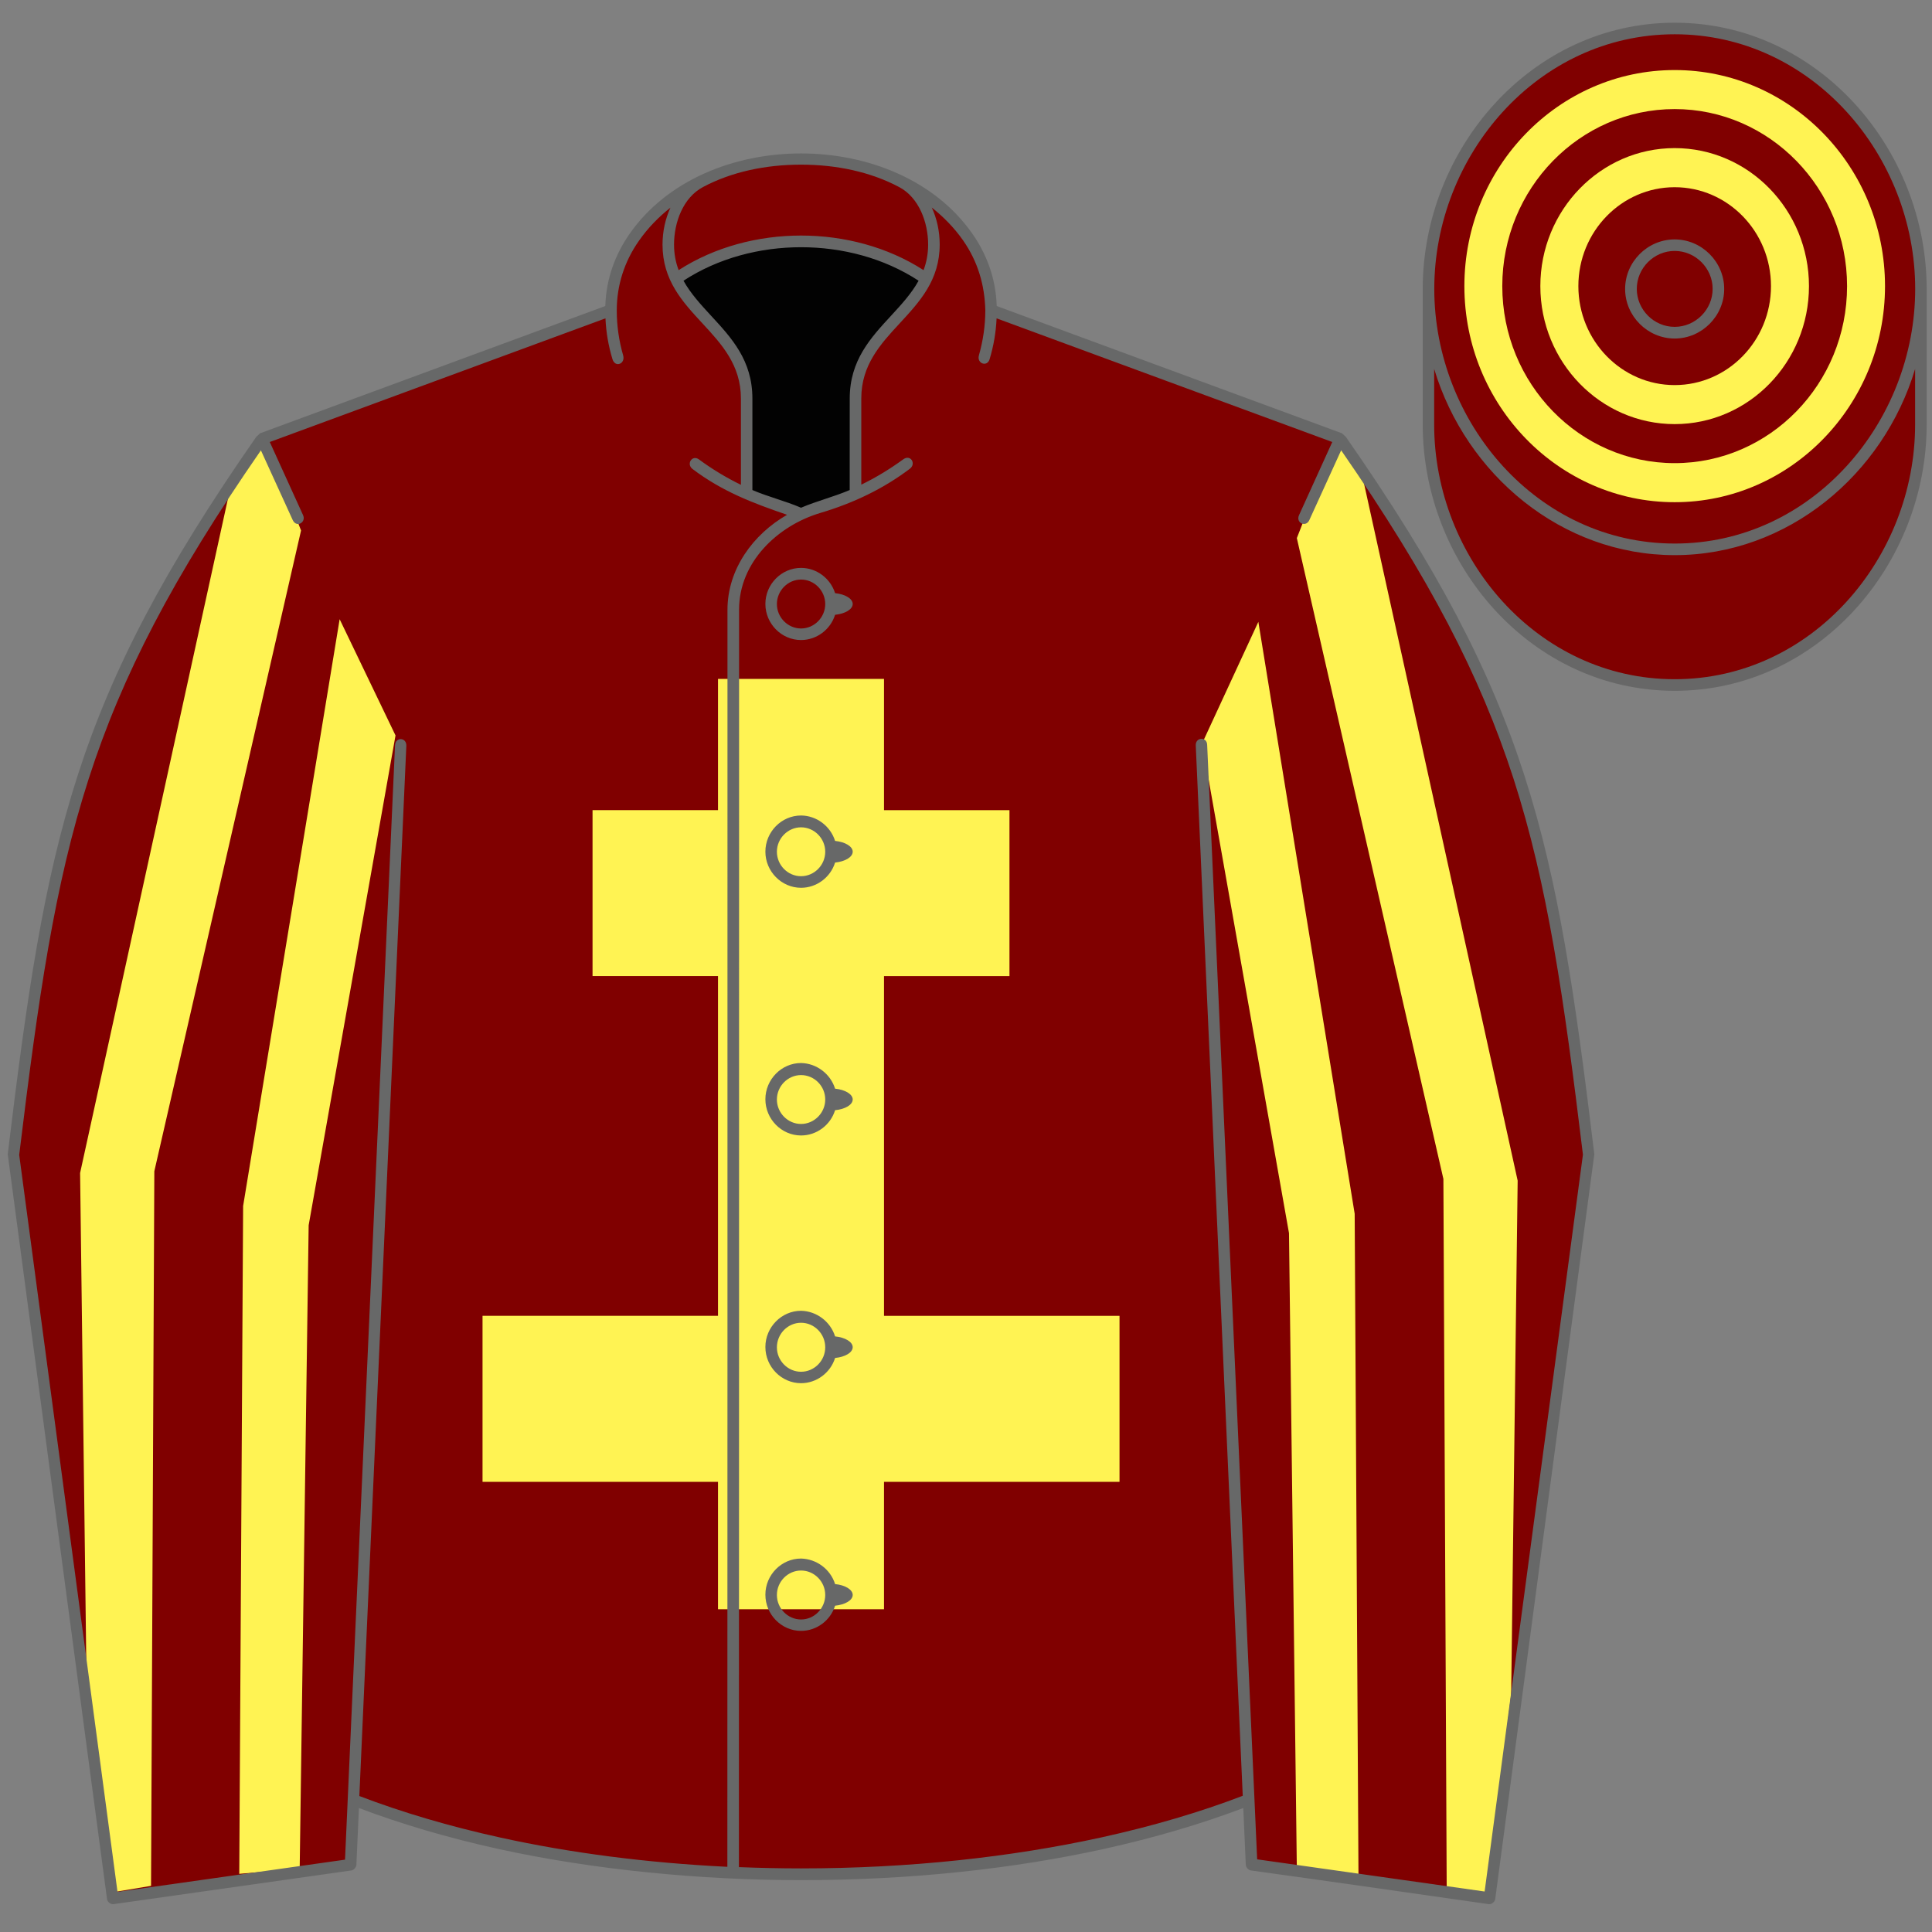 <?xml version="1.0" encoding="utf-8"?><!-- 
****************************
This is an adaption of the work by Simon East/Rob Meredith/JockeyColours.com under the Creative Commons Attribution-ShareAlike 3.0 Unported license.
Please ensure this attribution remains with the image.
****************************-->
<!DOCTYPE svg PUBLIC "-//W3C//DTD SVG 1.1//EN" "http://www.w3.org/Graphics/SVG/1.1/DTD/svg11.dtd">
<svg version="1.1" id="Silks" xmlns:x="http://ns.adobe.com/Extensibility/1.0/" xmlns:i="http://ns.adobe.com/AdobeIllustrator/10.0/" xmlns:graph="http://ns.adobe.com/Graphs/1.0/"
	 xmlns="http://www.w3.org/2000/svg" xmlns:xlink="http://www.w3.org/1999/xlink" x="0px" y="0px" width="60px" height="60px"
	 viewBox="0 0 50 50" enable-background="new 0 0 50 50" xml:space="preserve">
<rect x="0" y="0" width="50" height="50" fill="#808080" stroke="none"/>
<g id="body_01">
	<path fill="#800000" d="M32.315,46.586l0.074,1.677l6.156,0.872l2.565-19.243c-0.991-8.17-1.68-11.721-6.431-18.534l-8.99-3.312
		c-0.012-2.547-2.759-3.933-4.964-3.933c-2.203,0-4.952,1.386-4.961,3.933l-8.99,3.312c-4.75,6.812-5.437,10.363-6.429,18.534
		l2.565,19.245l6.158-0.872l0.074-1.679c3.684,1.437,7.663,1.928,11.584,1.928C24.642,48.514,28.647,48.019,32.315,46.586
		L32.315,46.586z"/>
</g><g id="body_19" display="inline">
	<path display="inline" fill="#fff353" d="M28.973,34.054h-6.095v-8.792h3.247v-4.295h-3.247V17.57h-4.296v3.396h-3.247v4.295h3.247
		v8.792h-6.094v4.297h6.094v3.297h4.296v-3.297h6.095V34.054z"/>
</g><g id="sleeve_01">
	<path fill="#800000" d="M34.685,11.353l-3.595,7.881l1.302,29.026l6.156,0.87l2.567-19.243
		C40.123,21.717,39.436,18.166,34.685,11.353L34.685,11.353z M6.78,11.353l3.594,7.881L9.072,48.261l-6.158,0.87L0.348,29.888
		C1.34,21.717,2.026,18.166,6.78,11.353L6.78,11.353z"/>
</g><g id="sleeve_04" display="inline">
	<polygon display="inline" fill="#fff353" points="35.059,31.412 32.566,16.093 31.113,19.235 33.359,31.913 33.561,48.296 
		34.739,48.591 35.158,48.65 	"/>
	<path display="inline" fill="#fff353" d="M39.109,43.85l0.168-13.295l-4.059-18.417c-0.176-0.26-0.347-0.517-0.535-0.786
		l-0.792,1.736l-0.329,0.838l3.793,16.585l0.086,18.462l1.016,0.144L39.109,43.85z"/>
	<path display="inline" fill="#fff353" d="M6.497,11.766c-0.174,0.253-0.35,0.508-0.513,0.753L2.073,30.357L2.241,43.65l0.66,5.324
		l1.008-0.168l0.085-18.494l3.797-16.583l-0.41-1.054L6.8,11.401L6.497,11.766z"/>
	<polygon display="inline" fill="#fff353" points="8.79,16.025 6.292,31.211 6.192,48.495 7.756,48.359 7.988,31.71 10.236,19.033 	
		"/>
</g><g id="cap_01">
	<path fill="#800000" d="M49.712,10.988c0,3.714-2.862,6.74-6.37,6.74c-3.512,0-6.373-3.025-6.373-6.74c0-1.196,0-2.313,0-3.51
		c0-3.713,2.861-6.74,6.373-6.74c3.508,0,6.37,3.027,6.37,6.74C49.712,8.674,49.712,9.792,49.712,10.988L49.712,10.988z"/>
</g><g id="cap_02" display="inline">
	<path display="inline" fill="#fff353" d="M43.34,1.813c-3.001,0-5.442,2.508-5.442,5.592c0,3.083,2.441,5.592,5.442,5.592
		c3.003,0,5.444-2.509,5.444-5.592S46.343,1.813,43.34,1.813z M43.34,11.986c-2.459,0-4.461-2.056-4.461-4.581
		c0-2.526,2.002-4.582,4.461-4.582c2.46,0,4.462,2.056,4.462,4.582C47.802,9.933,45.8,11.986,43.34,11.986z"/>
	<path display="inline" fill="#fff353" d="M43.34,3.833c-1.916,0-3.476,1.603-3.476,3.572c0,1.97,1.56,3.571,3.476,3.571
		c1.918,0,3.476-1.602,3.476-3.571C46.816,5.436,45.258,3.833,43.34,3.833z M43.34,9.966c-1.374,0-2.492-1.148-2.492-2.561
		s1.118-2.56,2.492-2.56c1.375,0,2.493,1.147,2.493,2.56S44.715,9.966,43.34,9.966z"/>
</g><g id="body_outline">
	<g>
		<path fill="#020202" d="M19.313,12.775c0.31,0.14,0.633,0.261,0.967,0.361c0.156,0.047,0.307,0.104,0.45,0.167
			c0.145-0.064,0.295-0.121,0.451-0.167c0.335-0.103,0.658-0.223,0.968-0.361v-2.441c0-1.48,1.325-2.034,1.842-3.108
			c-0.873-0.605-2.014-0.972-3.261-0.972c-1.246,0-2.386,0.366-3.261,0.972c0.517,1.074,1.842,1.628,1.842,3.108L19.313,12.775
			L19.313,12.775z"/>
		<path fill="#676868" d="M19.125,21.022c0,9.102,0,18.204-0.004,27.303 M34.709,11.654l-0.824,1.807
			c-0.09,0.196-0.357,0.072-0.266-0.129l0.86-1.893l-8.687-3.2c-0.018,0.371-0.076,0.706-0.18,1.054
			c-0.064,0.217-0.337,0.114-0.278-0.096C25.441,8.82,25.5,8.428,25.5,8.025c-0.018-0.66-0.196-1.258-0.573-1.8
			c-0.23-0.331-0.513-0.615-0.813-0.854c0.131,0.283,0.205,0.609,0.205,0.957c0,0.921-0.515,1.477-1.036,2.041
			c-0.494,0.534-0.993,1.075-0.993,1.942v2.232c0.389-0.189,0.751-0.412,1.085-0.655c0.191-0.14,0.343,0.114,0.172,0.243
			c-0.673,0.509-1.442,0.884-2.321,1.145c-1.101,0.33-2.099,1.271-2.099,2.5c0,1.748,0,3.495,0,5.242c0,9.102,0,18.204-0.004,27.303
			c0.537,0.021,1.073,0.033,1.609,0.033c2.797,0,5.44-0.291,7.776-0.803c1.326-0.292,2.556-0.655,3.654-1.076l-1.216-27.183
			c-0.01-0.216,0.285-0.236,0.295-0.019l1.294,28.846l5.887,0.833l2.544-19.071c-0.493-4.067-0.913-6.988-1.797-9.731
			C38.302,17.47,36.984,14.942,34.709,11.654L34.709,11.654z M20.731,14.697c0.402,0,0.761,0.271,0.881,0.654
			c0.26,0.025,0.456,0.143,0.456,0.28c0,0.137-0.196,0.254-0.456,0.28c-0.12,0.384-0.479,0.653-0.881,0.653
			c-0.505,0-0.923-0.422-0.923-0.934S20.226,14.697,20.731,14.697L20.731,14.697z M20.731,14.999c-0.341,0-0.625,0.287-0.625,0.634
			c0,0.345,0.283,0.632,0.625,0.632c0.342,0,0.626-0.287,0.626-0.632C21.357,15.286,21.074,14.999,20.731,14.999L20.731,14.999z
			 M21.612,21.763c0.26,0.025,0.456,0.143,0.456,0.279c0,0.139-0.196,0.255-0.456,0.281c-0.12,0.385-0.479,0.653-0.881,0.653
			c-0.505,0-0.923-0.423-0.923-0.935s0.417-0.936,0.923-0.936C21.133,21.108,21.492,21.379,21.612,21.763L21.612,21.763z
			 M21.612,28.175c0.26,0.025,0.456,0.143,0.456,0.279c0,0.138-0.196,0.253-0.456,0.278c-0.12,0.387-0.479,0.654-0.881,0.654
			c-0.505,0-0.923-0.424-0.923-0.937c0-0.512,0.417-0.938,0.923-0.938C21.133,27.519,21.492,27.79,21.612,28.175L21.612,28.175z
			 M21.612,34.586c0.26,0.025,0.456,0.143,0.456,0.279c0,0.139-0.196,0.254-0.456,0.279c-0.12,0.384-0.479,0.653-0.881,0.653
			c-0.505,0-0.923-0.423-0.923-0.937c0-0.511,0.417-0.937,0.923-0.937C21.133,33.931,21.492,34.202,21.612,34.586L21.612,34.586z
			 M21.612,40.996c0.26,0.025,0.456,0.143,0.456,0.281c0,0.137-0.196,0.253-0.456,0.278c-0.12,0.385-0.479,0.652-0.881,0.652
			c-0.505,0-0.923-0.422-0.923-0.937c0-0.512,0.417-0.935,0.923-0.935C21.133,40.345,21.492,40.611,21.612,40.996L21.612,40.996z
			 M20.731,21.411c-0.341,0-0.625,0.287-0.625,0.632c0,0.347,0.283,0.633,0.625,0.633c0.342,0,0.626-0.286,0.626-0.633
			C21.357,21.698,21.074,21.411,20.731,21.411L20.731,21.411z M20.731,27.823c-0.341,0-0.625,0.285-0.625,0.633
			c0,0.345,0.283,0.632,0.625,0.632c0.342,0,0.626-0.287,0.626-0.632C21.358,28.108,21.074,27.823,20.731,27.823L20.731,27.823z
			 M20.731,34.233c-0.341,0-0.625,0.286-0.625,0.636c0,0.346,0.283,0.632,0.625,0.632c0.342,0,0.626-0.286,0.626-0.632
			C21.358,34.52,21.074,34.233,20.731,34.233L20.731,34.233z M20.731,40.645c-0.341,0-0.625,0.285-0.625,0.633
			c0,0.347,0.283,0.634,0.625,0.634c0.342,0,0.626-0.287,0.626-0.634C21.357,40.932,21.074,40.645,20.731,40.645L20.731,40.645z
			 M16.127,9.197c0.063,0.219-0.208,0.33-0.278,0.094c-0.104-0.349-0.162-0.68-0.18-1.052l-8.687,3.2l0.861,1.892
			c0.087,0.188-0.171,0.338-0.268,0.127l-0.823-1.803c-2.275,3.288-3.593,5.815-4.458,8.504c-0.884,2.742-1.303,5.661-1.797,9.729
			l2.544,19.073l5.888-0.833l1.294-28.837c0.01-0.228,0.303-0.211,0.293,0.013L9.3,46.481c1.101,0.421,2.328,0.784,3.654,1.076
			c1.797,0.395,3.777,0.654,5.87,0.756c0.004-9.097,0.003-18.193,0.003-27.29c0-1.748,0-3.494,0-5.242
			c0-1.051,0.665-1.956,1.542-2.458c-0.902-0.31-1.675-0.604-2.445-1.184c-0.172-0.13-0.011-0.379,0.167-0.248
			c0.333,0.246,0.695,0.466,1.084,0.656v-2.233c0-0.867-0.5-1.409-0.993-1.942c-0.521-0.563-1.036-1.12-1.036-2.041
			c0-0.347,0.075-0.674,0.205-0.957c-0.301,0.238-0.582,0.523-0.813,0.854c-0.385,0.546-0.576,1.167-0.576,1.8
			C15.961,8.429,16.019,8.822,16.127,9.197L16.127,9.197z M38.696,49.15c-0.012,0.074-0.096,0.139-0.168,0.129
			c-2.053-0.291-4.104-0.59-6.158-0.872c-0.061-0.008-0.126-0.082-0.129-0.143l-0.065-1.472c-1.091,0.412-2.302,0.771-3.604,1.058
			c-2.354,0.518-5.02,0.808-7.84,0.808c-2.569,0-5.349-0.261-7.838-0.808c-1.305-0.287-2.516-0.646-3.605-1.058l-0.066,1.472
			c-0.002,0.061-0.068,0.135-0.128,0.143l-6.157,0.872c-0.074,0.01-0.158-0.055-0.168-0.129L0.2,29.87
			c0.497-4.095,0.917-7.032,1.811-9.805c0.892-2.765,2.251-5.356,4.62-8.758l0.098-0.093c2.979-1.099,5.958-2.195,8.936-3.294
			c0.023-0.729,0.269-1.351,0.628-1.867c1.932-2.775,6.942-2.777,8.875,0c0.36,0.517,0.604,1.14,0.627,1.867l8.936,3.294l0.1,0.093
			c2.369,3.401,3.728,5.993,4.619,8.758c0.894,2.773,1.314,5.712,1.811,9.805C41.262,29.868,40.265,37.328,38.696,49.15
			L38.696,49.15z M23.266,4.839c-0.727-0.385-1.604-0.578-2.535-0.578c-0.931,0-1.809,0.192-2.534,0.578
			c-0.521,0.273-0.753,0.922-0.753,1.491c0,0.244,0.044,0.462,0.119,0.661c0.938-0.604,2.061-0.895,3.169-0.895
			c1.108,0,2.23,0.29,3.17,0.895c0.074-0.198,0.118-0.417,0.118-0.661C24.02,5.761,23.786,5.112,23.266,4.839L23.266,4.839z
			 M21.99,12.682l0.001-2.369c0-0.987,0.541-1.57,1.074-2.147c0.264-0.287,0.525-0.57,0.708-0.901
			c-0.897-0.587-1.977-0.867-3.042-0.867c-1.063,0-2.144,0.28-3.042,0.867c0.184,0.331,0.445,0.614,0.709,0.901
			c0.534,0.577,1.074,1.16,1.074,2.147v2.369c0.413,0.178,0.85,0.281,1.259,0.458C21.142,12.964,21.577,12.859,21.99,12.682
			L21.99,12.682z"/>
	</g>
</g><path id="cap_outline" fill="#676767" d="M49.862,10.988c0,3.606-2.8,6.89-6.521,6.89c-3.722,0-6.521-3.284-6.521-6.89v-3.51
	c0-3.606,2.801-6.89,6.521-6.89c3.723,0,6.521,3.284,6.521,6.89V10.988L49.862,10.988z M43.34,6.196c0.701,0,1.282,0.58,1.282,1.282
	c0,0.703-0.581,1.283-1.282,1.283c-0.7,0-1.282-0.58-1.282-1.283C42.058,6.776,42.638,6.196,43.34,6.196L43.34,6.196z M43.34,6.494
	c-0.537,0-0.98,0.446-0.98,0.982c0,0.539,0.443,0.983,0.98,0.983c0.538,0,0.983-0.445,0.983-0.983
	C44.323,6.94,43.878,6.494,43.34,6.494L43.34,6.494z M49.563,9.549c-0.82,2.733-3.296,4.818-6.223,4.818
	c-2.928,0-5.401-2.086-6.224-4.819v1.437c0,3.444,2.663,6.593,6.224,6.593c3.559,0,6.223-3.146,6.223-6.593V9.549L49.563,9.549z
	 M43.342,14.067c3.56,0,6.223-3.144,6.223-6.59c0-3.444-2.664-6.59-6.223-6.59c-3.56,0-6.223,3.146-6.223,6.59
	C37.12,10.923,39.78,14.067,43.342,14.067L43.342,14.067z"/>
</svg>